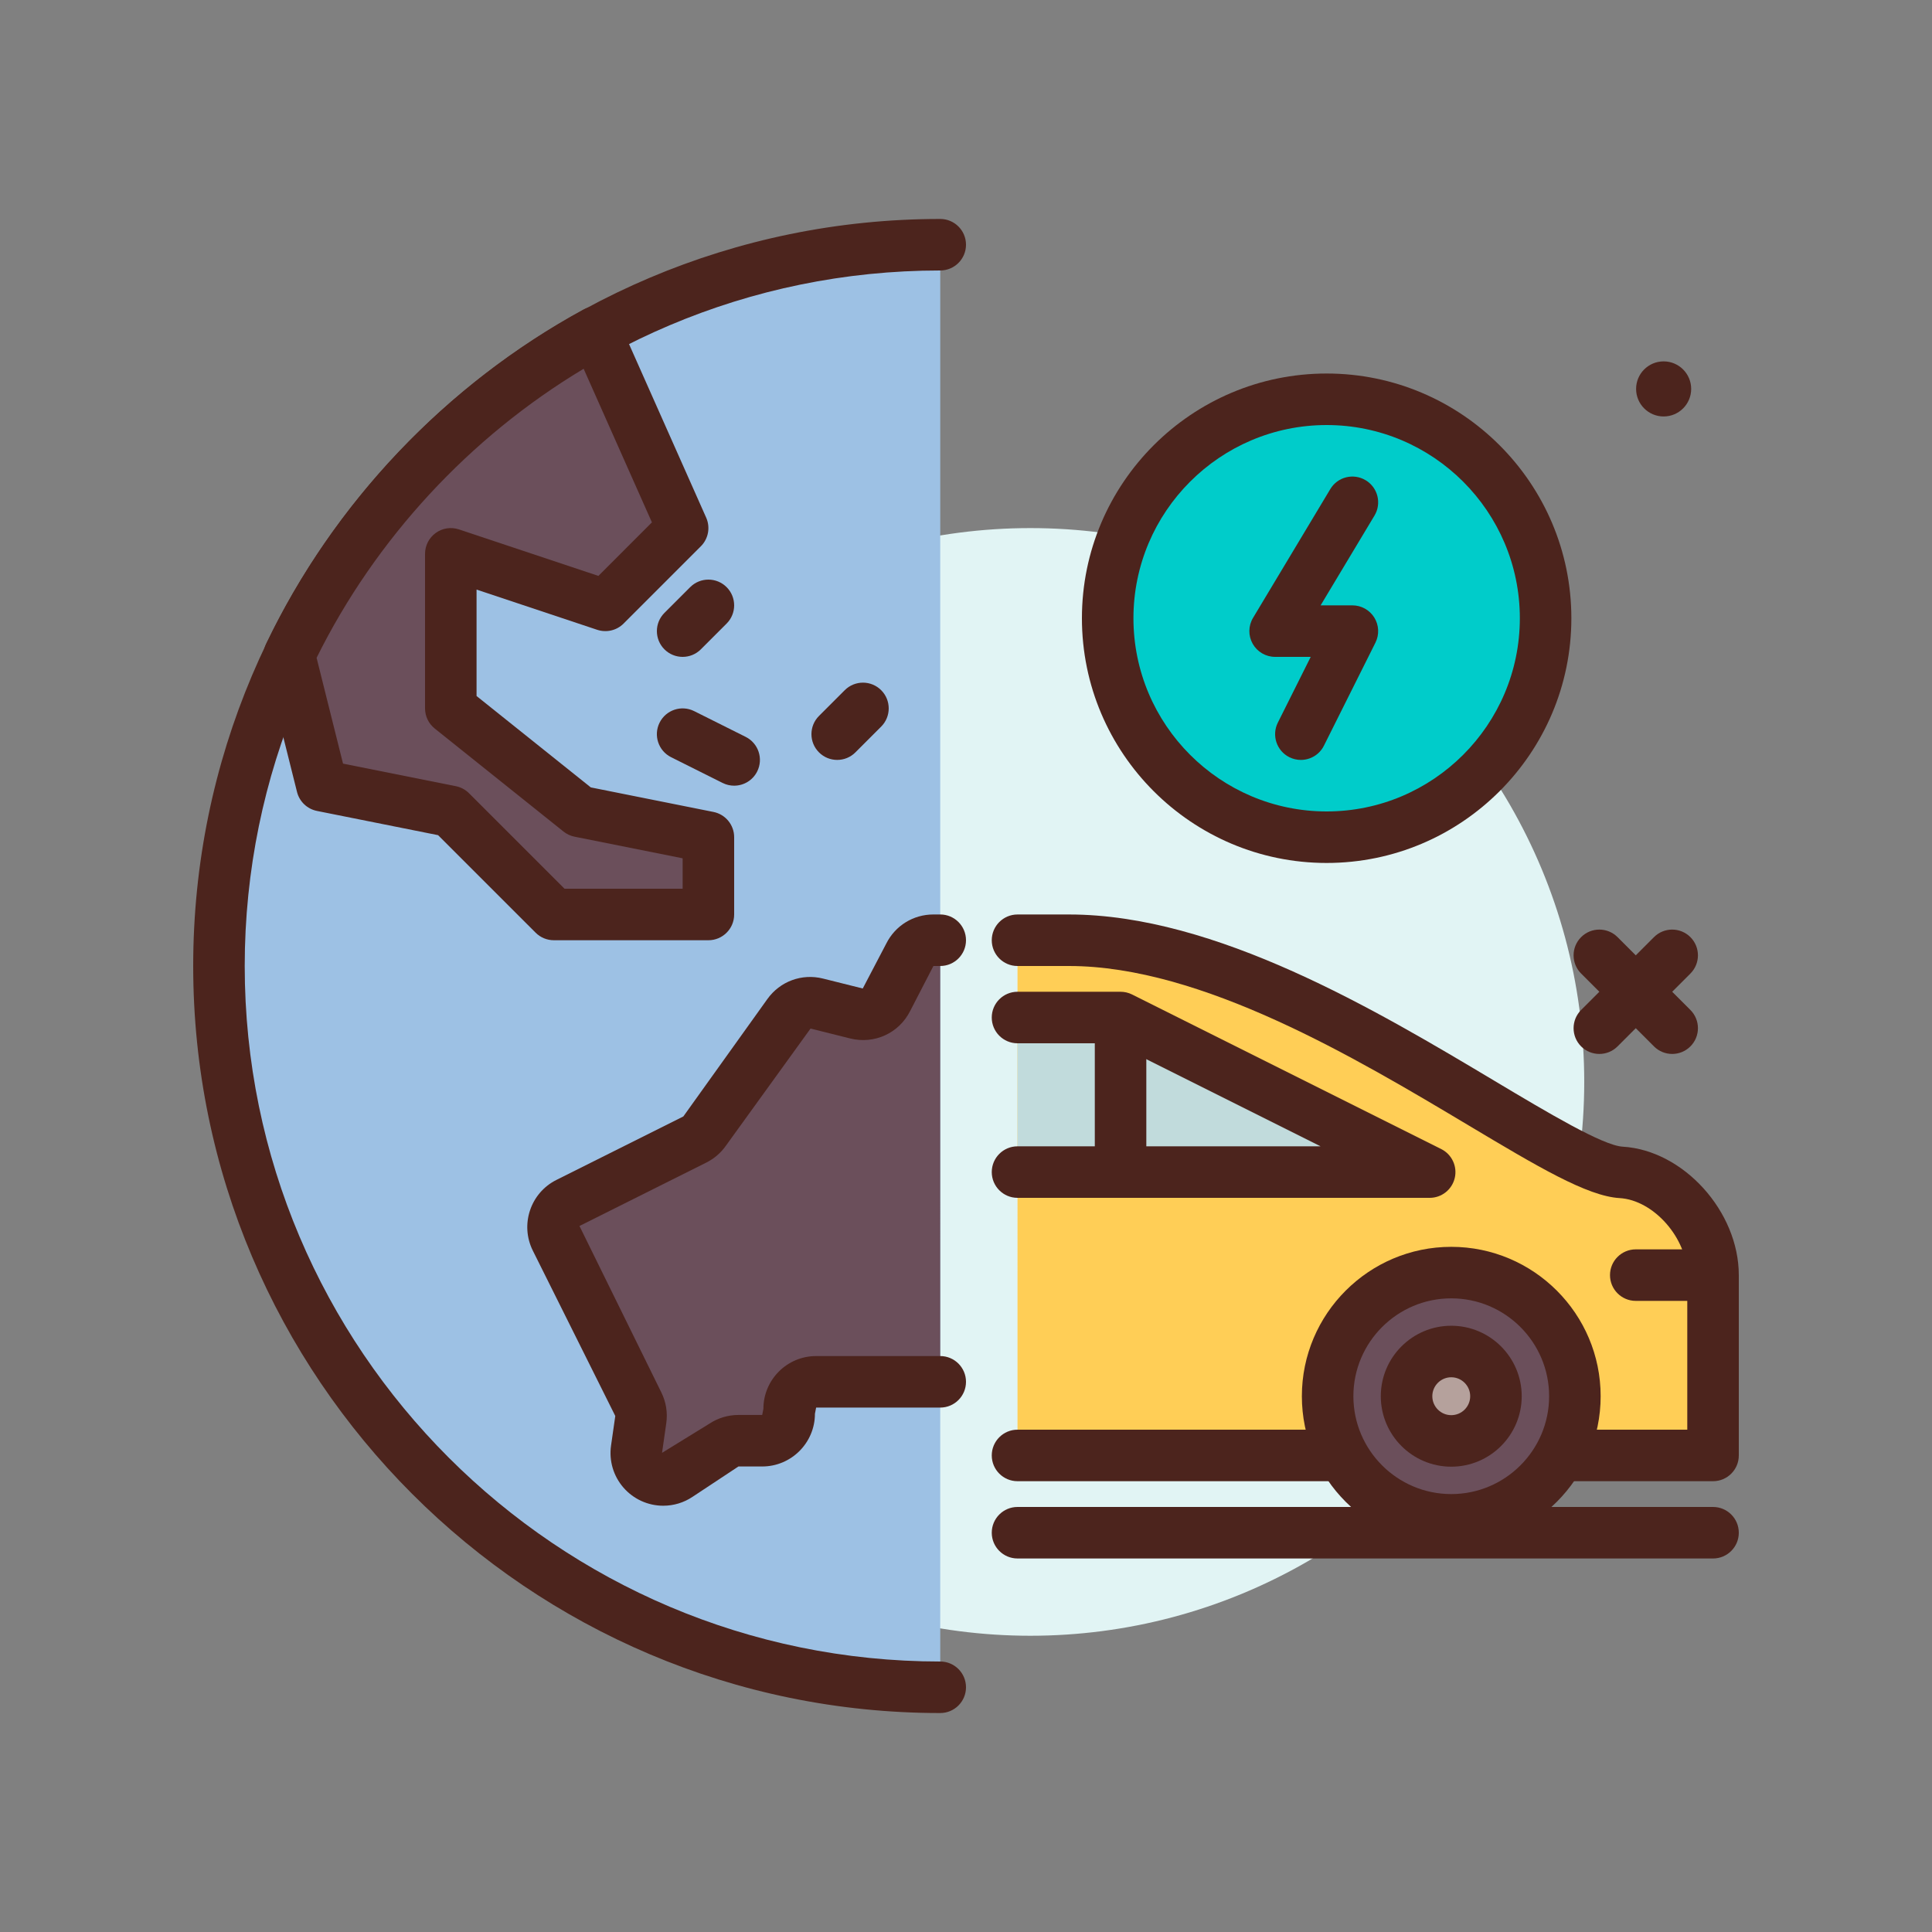 <svg id="electric-car" enable-background="new 0 0 300 300" height="512" viewBox="0 0 300 300" width="512" xmlns="http://www.w3.org/2000/svg"><rect x="0" y="0" width="300" height="300" fill="#808080" stroke="none"/><g><circle cx="160" cy="168" fill="#e1f4f4" r="86"/><g><path d="m158 226h108v-28c0-7.589-6.696-15.508-14.271-15.953-11.427-.672-52.028-36.047-85.729-36.047h-8" fill="#ffce56"/><path d="m266 230h-108c-2.209 0-4-1.791-4-4s1.791-4 4-4h104v-24c0-5.725-5.203-11.648-10.506-11.961-5.045-.295-12.779-4.916-23.486-11.309-17.475-10.437-41.408-24.73-62.008-24.73h-8c-2.209 0-4-1.791-4-4s1.791-4 4-4h8c22.807 0 47.834 14.947 66.109 25.861 8.24 4.922 16.762 10.01 19.854 10.193 9.439.555 18.037 10.061 18.037 19.946v28c0 2.209-1.791 4-4 4z" fill="#4c241d"/></g><g><circle cx="225.349" cy="216.803" fill="#6b4f5b" r="19.197"/><path d="m225.35 240c-12.791 0-23.197-10.406-23.197-23.197 0-12.789 10.406-23.195 23.197-23.195s23.197 10.406 23.197 23.195c0 12.791-10.406 23.197-23.197 23.197zm0-38.393c-8.379 0-15.197 6.816-15.197 15.195s6.818 15.198 15.197 15.198 15.197-6.818 15.197-15.197-6.818-15.196-15.197-15.196z" fill="#4c241d"/></g><g><circle cx="225.349" cy="216.803" fill="#b5a19c" r="6.942"/><path d="m225.35 227.746c-6.033 0-10.941-4.908-10.941-10.943 0-6.033 4.908-10.941 10.941-10.941s10.941 4.908 10.941 10.941c0 6.035-4.908 10.943-10.941 10.943zm0-13.885c-1.621 0-2.941 1.32-2.941 2.941 0 1.623 1.32 2.943 2.941 2.943s2.941-1.32 2.941-2.943c0-1.62-1.32-2.941-2.941-2.941z" fill="#4c241d"/></g><path d="m262 202h-8c-2.209 0-4-1.791-4-4s1.791-4 4-4h8c2.209 0 4 1.791 4 4s-1.791 4-4 4z" fill="#4c241d"/><g><path d="m158 182h64l-48-24h-16" fill="#c1dbdc"/><path d="m222 186h-64c-2.209 0-4-1.791-4-4s1.791-4 4-4h47.057l-32-16h-15.057c-2.209 0-4-1.791-4-4s1.791-4 4-4h16c.621 0 1.234.145 1.789.422l48 24c1.658.83 2.529 2.691 2.104 4.498-.426 1.805-2.038 3.08-3.893 3.08z" fill="#4c241d"/></g><g fill="#4c241d"><path d="m259.656 163.656c-1.023 0-2.047-.391-2.828-1.172l-11.312-11.312c-1.562-1.562-1.562-4.094 0-5.656s4.094-1.562 5.656 0l11.312 11.312c1.562 1.562 1.562 4.094 0 5.656-.781.782-1.804 1.172-2.828 1.172z"/><path d="m248.344 163.656c-1.023 0-2.047-.391-2.828-1.172-1.562-1.562-1.562-4.094 0-5.656l11.312-11.312c1.562-1.562 4.094-1.562 5.656 0s1.562 4.094 0 5.656l-11.312 11.312c-.781.782-1.805 1.172-2.828 1.172z"/><path d="m262.605 60.391c0 2.362-1.914 4.277-4.276 4.277s-4.276-1.915-4.276-4.277 1.914-4.276 4.276-4.276c2.361 0 4.276 1.915 4.276 4.276z"/></g><g><path d="m146 38c-61.856 0-112 50.144-112 112s50.144 112 112 112" fill="#9dc1e4"/><path d="m146 266c-63.963 0-116-52.037-116-116s52.037-116 116-116c2.209 0 4 1.791 4 4s-1.791 4-4 4c-59.551 0-108 48.449-108 108s48.449 108 108 108c2.209 0 4 1.791 4 4s-1.791 4-4 4z" fill="#4c241d"/></g><g><path d="m44.926 101.705 5.074 20.295 20 4 16 16h24v-12l-20-4-20-16v-24l24 8 12-12-13.515-30.408c-20.654 11.255-37.368 28.824-47.559 50.113z" fill="#6b4f5b"/><path d="m110 146h-24c-1.061 0-2.078-.422-2.828-1.172l-15.145-15.143-18.812-3.764c-1.516-.303-2.721-1.451-3.096-2.951l-5.074-20.295c-.227-.904-.129-1.857.273-2.697 10.465-21.861 27.955-40.292 49.252-51.898.979-.537 2.135-.635 3.197-.277 1.059.359 1.918 1.145 2.371 2.164l13.516 30.408c.674 1.514.344 3.283-.826 4.453l-12 12c-1.07 1.072-2.65 1.443-4.094.967l-18.734-6.246v16.529l17.738 14.189 19.047 3.811c1.869.373 3.215 2.016 3.215 3.922v12c0 2.209-1.791 4-4 4zm-22.344-8h18.344v-4.721l-16.785-3.357c-.627-.125-1.215-.398-1.713-.799l-20-16c-.949-.758-1.502-1.908-1.502-3.123v-24c0-1.285.617-2.494 1.662-3.244 1.041-.756 2.383-.955 3.604-.551l21.654 7.219 8.309-8.311-10.602-23.851c-17.713 10.621-32.303 26.39-41.467 44.884l4.105 16.428 17.52 3.504c.773.154 1.484.535 2.043 1.094z" fill="#4c241d"/></g><path d="m106 102c-1.023 0-2.047-.391-2.828-1.172-1.562-1.562-1.562-4.094 0-5.656l4-4c1.562-1.562 4.094-1.562 5.656 0s1.562 4.094 0 5.656l-4 4c-.781.781-1.805 1.172-2.828 1.172z" fill="#4c241d"/><path d="m113.996 122c-.6 0-1.211-.135-1.785-.422l-8-4c-1.977-.988-2.777-3.391-1.789-5.367.988-1.975 3.389-2.779 5.367-1.789l8 4c1.977.988 2.777 3.391 1.789 5.367-.701 1.402-2.113 2.211-3.582 2.211z" fill="#4c241d"/><path d="m130 118c-1.023 0-2.047-.391-2.828-1.172-1.562-1.562-1.562-4.094 0-5.656l4-4c1.562-1.562 4.094-1.562 5.656 0s1.562 4.094 0 5.656l-4 4c-.781.781-1.805 1.172-2.828 1.172z" fill="#4c241d"/><g><path d="m146 146h-1.061c-1.586 0-3.036.896-3.745 2.314l-3.436 6.872c-.878 1.755-2.857 2.666-4.76 2.189l-6.167-1.542c-1.669-.417-3.423.229-4.422 1.628l-12.977 18.167c-.397.556-.924 1.006-1.535 1.311l-19.706 9.853c-2.068 1.034-2.906 3.549-1.873 5.617l12.782 25.564c.381.762.521 1.622.4 2.465l-.656 4.593c-.36 2.522 1.597 4.779 4.145 4.779.827 0 1.635-.245 2.323-.703l7.033-4.689c.688-.458 1.496-.703 2.323-.703h3.688c2.312 0 4.187-1.875 4.187-4.187v-.769c0-2.312 1.875-4.187 4.187-4.187h19.27" fill="#6b4f5b"/><path d="m102.988 233.809c-2.373 0-4.627-1.029-6.184-2.822s-2.256-4.17-1.922-6.52l.658-4.596-12.801-25.67c-2.018-4.041-.375-8.967 3.664-10.984l19.705-9.854 13.045-18.225c1.963-2.754 5.365-4.012 8.645-3.186l6.17 1.541 3.648-6.969c1.396-2.791 4.201-4.525 7.322-4.525h1.062c2.209 0 4 1.791 4 4s-1.791 4-4 4h-1.061l-3.604 6.975c-1.73 3.459-5.555 5.209-9.309 4.281l-6.166-1.541-13.176 18.238c-.77 1.082-1.807 1.971-2.998 2.566l-19.707 9.854 12.697 25.811c.748 1.498 1.02 3.166.781 4.822l-.656 4.592 7.322-4.508c1.346-.898 2.918-1.375 4.541-1.375h3.689l.188-.957c0-4.514 3.672-8.188 8.186-8.188h19.273c2.209 0 4 1.791 4 4s-1.791 4-4 4h-19.271l-.186.957c0 4.514-3.674 8.188-8.188 8.188h-3.689l-7.137 4.719c-1.345.899-2.918 1.376-4.541 1.376z" fill="#4c241d"/></g><path d="m170 158h8v24h-8z" fill="#4c241d"/><path d="m266 242h-108c-2.209 0-4-1.791-4-4s1.791-4 4-4h108c2.209 0 4 1.791 4 4s-1.791 4-4 4z" fill="#4c241d"/><g><circle cx="206" cy="96" fill="#00ccca" r="34"/><path d="m206 134c-20.953 0-38-17.047-38-38s17.047-38 38-38 38 17.047 38 38-17.047 38-38 38zm0-68c-16.543 0-30 13.457-30 30s13.457 30 30 30 30-13.457 30-30-13.457-30-30-30z" fill="#4c241d"/></g><path d="m201.996 118c-.6 0-1.211-.135-1.785-.422-1.977-.988-2.777-3.391-1.789-5.367l5.105-10.211h-5.527c-1.441 0-2.771-.775-3.48-2.029-.711-1.254-.691-2.793.051-4.029l12-20c1.135-1.896 3.588-2.508 5.488-1.371 1.895 1.137 2.508 3.594 1.371 5.488l-8.366 13.941h4.936c1.387 0 2.674.719 3.402 1.896.729 1.18.795 2.652.176 3.893l-8 16c-.701 1.402-2.113 2.211-3.582 2.211z" fill="#4c241d"/></g></svg>